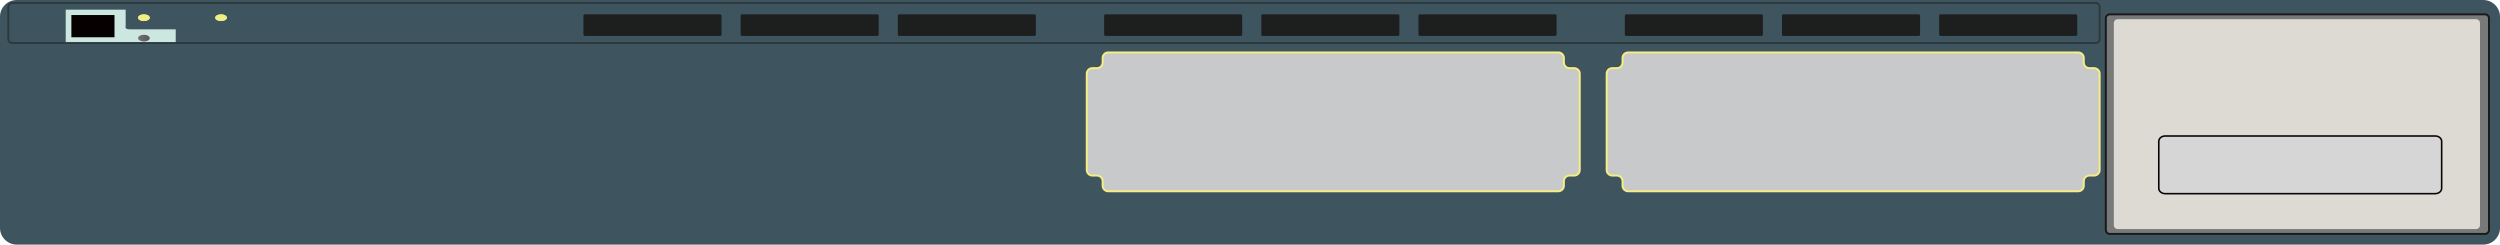 <?xml version="1.0" encoding="utf-8"?>
<!-- Generator: Adobe Illustrator 16.0.0, SVG Export Plug-In . SVG Version: 6.00 Build 0)  -->
<!DOCTYPE svg PUBLIC "-//W3C//DTD SVG 1.1//EN" "http://www.w3.org/Graphics/SVG/1.1/DTD/svg11.dtd">
<svg version="1.1" id="图层_1" xmlns="http://www.w3.org/2000/svg" xmlns:xlink="http://www.w3.org/1999/xlink" x="0px" y="0px"
	 width="1274.734px" height="124.726px" viewBox="0 0 1274.734 124.726" enable-background="new 0 0 1274.734 124.726"
	 xml:space="preserve">
<path fill="#3E545E" d="M1274.734,116.222c0,4.695-3.849,8.504-8.595,8.504H8.593c-4.746,0-8.593-3.809-8.593-8.504V8.504
	C0,3.808,3.847,0,8.593,0H1266.14c4.746,0,8.595,3.808,8.595,8.504V116.222z"/>
<path fill="#C8C9CA" stroke="#F7EE82" stroke-miterlimit="10" d="M797.413,29.564c0-1.56-1.289-2.836-2.866-2.836H565.085
	c-1.577,0-2.864,1.276-2.864,2.836v2.339c0,1.559-1.289,2.834-2.864,2.834h-2.363c-1.576,0-2.866,1.275-2.866,2.835v49.122
	c0,1.559,1.29,2.834,2.866,2.834h2.363c1.575,0,2.864,1.275,2.864,2.836v2.338c0,1.559,1.287,2.834,2.864,2.834h229.462
	c1.577,0,2.866-1.275,2.866-2.834v-2.338c0-1.561,1.286-2.836,2.864-2.836h2.363c1.574,0,2.864-1.275,2.864-2.834V37.572
	c0-1.56-1.29-2.835-2.864-2.835h-2.363c-1.578,0-2.864-1.275-2.864-2.834V29.564z"/>
<path fill="#C8C9CA" stroke="#F7EE82" stroke-miterlimit="10" d="M1062.51,29.564c0-1.56-1.289-2.836-2.866-2.836H830.182
	c-1.576,0-2.864,1.276-2.864,2.836v2.339c0,1.559-1.289,2.834-2.864,2.834h-2.363c-1.576,0-2.865,1.275-2.865,2.835v49.122
	c0,1.559,1.289,2.834,2.865,2.834h2.363c1.575,0,2.864,1.275,2.864,2.836v2.338c0,1.559,1.288,2.834,2.864,2.834h229.462
	c1.577,0,2.866-1.275,2.866-2.834v-2.338c0-1.561,1.287-2.836,2.864-2.836h2.363c1.575,0,2.864-1.275,2.864-2.834V37.572
	c0-1.56-1.289-2.835-2.864-2.835h-2.363c-1.577,0-2.864-1.275-2.864-2.834V29.564z"/>
<path fill="#CCE7E0" d="M33.509,19.003V4.945h30.569v8.592c0,0-0.758,1.184,1.769,1.422h23.748v6.986H33.509V19.003z"/>
<g>
	<rect x="36.399" y="7.667" fill="#060001" width="21.979" height="11.337"/>
</g>
<g>
	<defs>
		<path id="SVGID_1_" d="M70.396,19.439c0,0.944,1.333,1.71,2.976,1.71c1.642,0,2.975-0.766,2.975-1.71
			c0-0.947-1.333-1.711-2.975-1.711C71.729,17.729,70.396,18.492,70.396,19.439"/>
	</defs>
	<clipPath id="SVGID_2_">
		<use xlink:href="#SVGID_1_"  overflow="visible"/>
	</clipPath>
	
		<linearGradient id="SVGID_3_" gradientUnits="userSpaceOnUse" x1="-107.461" y1="199.941" x2="-107.032" y2="199.941" gradientTransform="matrix(13.848 0 0 -13.848 1558.578 2788.32)">
		<stop  offset="0" style="stop-color:#727171"/>
		<stop  offset="1" style="stop-color:#595758"/>
	</linearGradient>
	<rect x="70.396" y="17.729" clip-path="url(#SVGID_2_)" fill="url(#SVGID_3_)" width="5.95" height="3.421"/>
</g>
<g>
	<defs>
		<path id="SVGID_4_" d="M70.396,9.028c0,0.944,1.333,1.71,2.976,1.71s2.975-0.766,2.975-1.71c0-0.946-1.332-1.711-2.975-1.711
			S70.396,8.083,70.396,9.028"/>
	</defs>
	<use xlink:href="#SVGID_4_"  overflow="visible" fill="#EFEE84"/>
	<clipPath id="SVGID_5_">
		<use xlink:href="#SVGID_4_"  overflow="visible"/>
	</clipPath>
	<rect x="70.396" y="7.317" clip-path="url(#SVGID_5_)" fill="#EFEE84" width="5.95" height="3.421"/>
</g>
<g>
	<defs>
		<path id="SVGID_6_" d="M109.732,9.028c0,0.944,1.332,1.71,2.975,1.71c1.644,0,2.975-0.766,2.975-1.71
			c0-0.946-1.331-1.711-2.975-1.711C111.064,7.317,109.732,8.083,109.732,9.028"/>
	</defs>
	<use xlink:href="#SVGID_6_"  overflow="visible" fill="#EFEE84"/>
	<clipPath id="SVGID_7_">
		<use xlink:href="#SVGID_6_"  overflow="visible"/>
	</clipPath>
	<rect x="109.732" y="7.317" clip-path="url(#SVGID_7_)" fill="#EFEE84" width="5.95" height="3.421"/>
</g>
<path fill="#1D1E1E" d="M367.888,17.619c0,0.386-0.319,0.698-0.711,0.698h-68.972c-0.393,0-0.71-0.313-0.71-0.698V8.016
	c0-0.386,0.318-0.699,0.71-0.699h68.972c0.393,0,0.711,0.313,0.711,0.699V17.619z"/>
<path fill="#1D1E1E" d="M448.037,17.619c0,0.386-0.319,0.698-0.711,0.698h-68.972c-0.393,0-0.711-0.313-0.711-0.698V8.016
	c0-0.386,0.319-0.699,0.711-0.699h68.972c0.393,0,0.711,0.313,0.711,0.699V17.619z"/>
<path fill="#1D1E1E" d="M528.186,17.619c0,0.386-0.319,0.698-0.712,0.698h-68.972c-0.393,0-0.71-0.313-0.71-0.698V8.016
	c0-0.386,0.318-0.699,0.71-0.699h68.972c0.393,0,0.712,0.313,0.712,0.699V17.619z"/>
<path fill="#1D1E1E" d="M633.385,17.619c0,0.386-0.318,0.698-0.712,0.698h-68.972c-0.393,0-0.71-0.313-0.71-0.698V8.016
	c0-0.386,0.317-0.699,0.71-0.699h68.972c0.394,0,0.712,0.313,0.712,0.699V17.619z"/>
<path fill="#1D1E1E" d="M713.533,17.619c0,0.386-0.318,0.698-0.711,0.698h-68.972c-0.393,0-0.712-0.313-0.712-0.698V8.016
	c0-0.386,0.319-0.699,0.712-0.699h68.972c0.393,0,0.711,0.313,0.711,0.699V17.619z"/>
<path fill="#1D1E1E" d="M793.682,17.619c0,0.386-0.319,0.698-0.712,0.698h-68.972c-0.393,0-0.71-0.313-0.71-0.698V8.016
	c0-0.386,0.317-0.699,0.71-0.699h68.972c0.393,0,0.712,0.313,0.712,0.699V17.619z"/>
<path fill="#1D1E1E" d="M898.881,17.619c0,0.386-0.318,0.698-0.711,0.698h-68.972c-0.393,0-0.711-0.313-0.711-0.698V8.016
	c0-0.386,0.318-0.699,0.711-0.699h68.972c0.393,0,0.711,0.313,0.711,0.699V17.619z"/>
<path fill="#1D1E1E" d="M979.03,17.619c0,0.386-0.319,0.698-0.712,0.698h-68.972c-0.393,0-0.711-0.313-0.711-0.698V8.016
	c0-0.386,0.318-0.699,0.711-0.699h68.972c0.393,0,0.712,0.313,0.712,0.699V17.619z"/>
<path fill="#1D1E1E" d="M1059.178,17.619c0,0.386-0.318,0.698-0.711,0.698h-68.972c-0.394,0-0.711-0.313-0.711-0.698V8.016
	c0-0.386,0.317-0.699,0.711-0.699h68.972c0.393,0,0.711,0.313,0.711,0.699V17.619z"/>
<path fill="#787A79" stroke="#191919" stroke-miterlimit="10" d="M1269.115,117.21c0,1.141-0.905,2.064-2.021,2.064h-191.332
	c-1.115,0-2.021-0.924-2.021-2.064V9.382c0-1.14,0.906-2.064,2.021-2.064h191.332c1.116,0,2.021,0.925,2.021,2.064V117.21z"/>
<path fill="#DCDAD3" d="M1264.535,114.817c0,1.09-0.864,1.973-1.932,1.973h-182.839c-1.066,0-1.932-0.883-1.932-1.973V11.775
	c0-1.09,0.865-1.973,1.932-1.973h182.839c1.067,0,1.932,0.883,1.932,1.973V114.817z"/>
<g>
	<path fill="#D5D6D5" d="M1100.748,96.007c0,1.51,1.457,2.734,3.256,2.734h137.725c1.798,0,3.257-1.225,3.257-2.734V72.075
		c0-1.51-1.459-2.735-3.257-2.735h-137.725c-1.799,0-3.256,1.225-3.256,2.735V96.007z"/>
	<path fill="#080404" d="M1104.004,68.938h137.725c2.02,0,3.663,1.406,3.663,3.137v23.932c0,1.73-1.644,3.137-3.663,3.137h-137.725
		c-2.021,0-3.664-1.406-3.664-3.137V72.075C1100.34,70.344,1101.983,68.938,1104.004,68.938z M1241.729,98.341
		c1.57,0,2.85-1.049,2.85-2.334V72.075c0-1.286-1.279-2.332-2.85-2.332h-137.725c-1.571,0-2.85,1.046-2.85,2.332v23.932
		c0,1.285,1.278,2.334,2.85,2.334H1241.729z"/>
</g>
<path fill="none" stroke="#2D3A3D" stroke-miterlimit="10" d="M1070.602,19.945c0,1.104-0.903,2-2.02,2H6.254
	c-1.115,0-2.02-0.896-2.02-2V3.517c0-1.104,0.905-2,2.02-2h1062.328c1.116,0,2.02,0.896,2.02,2V19.945z"/>
</svg>
